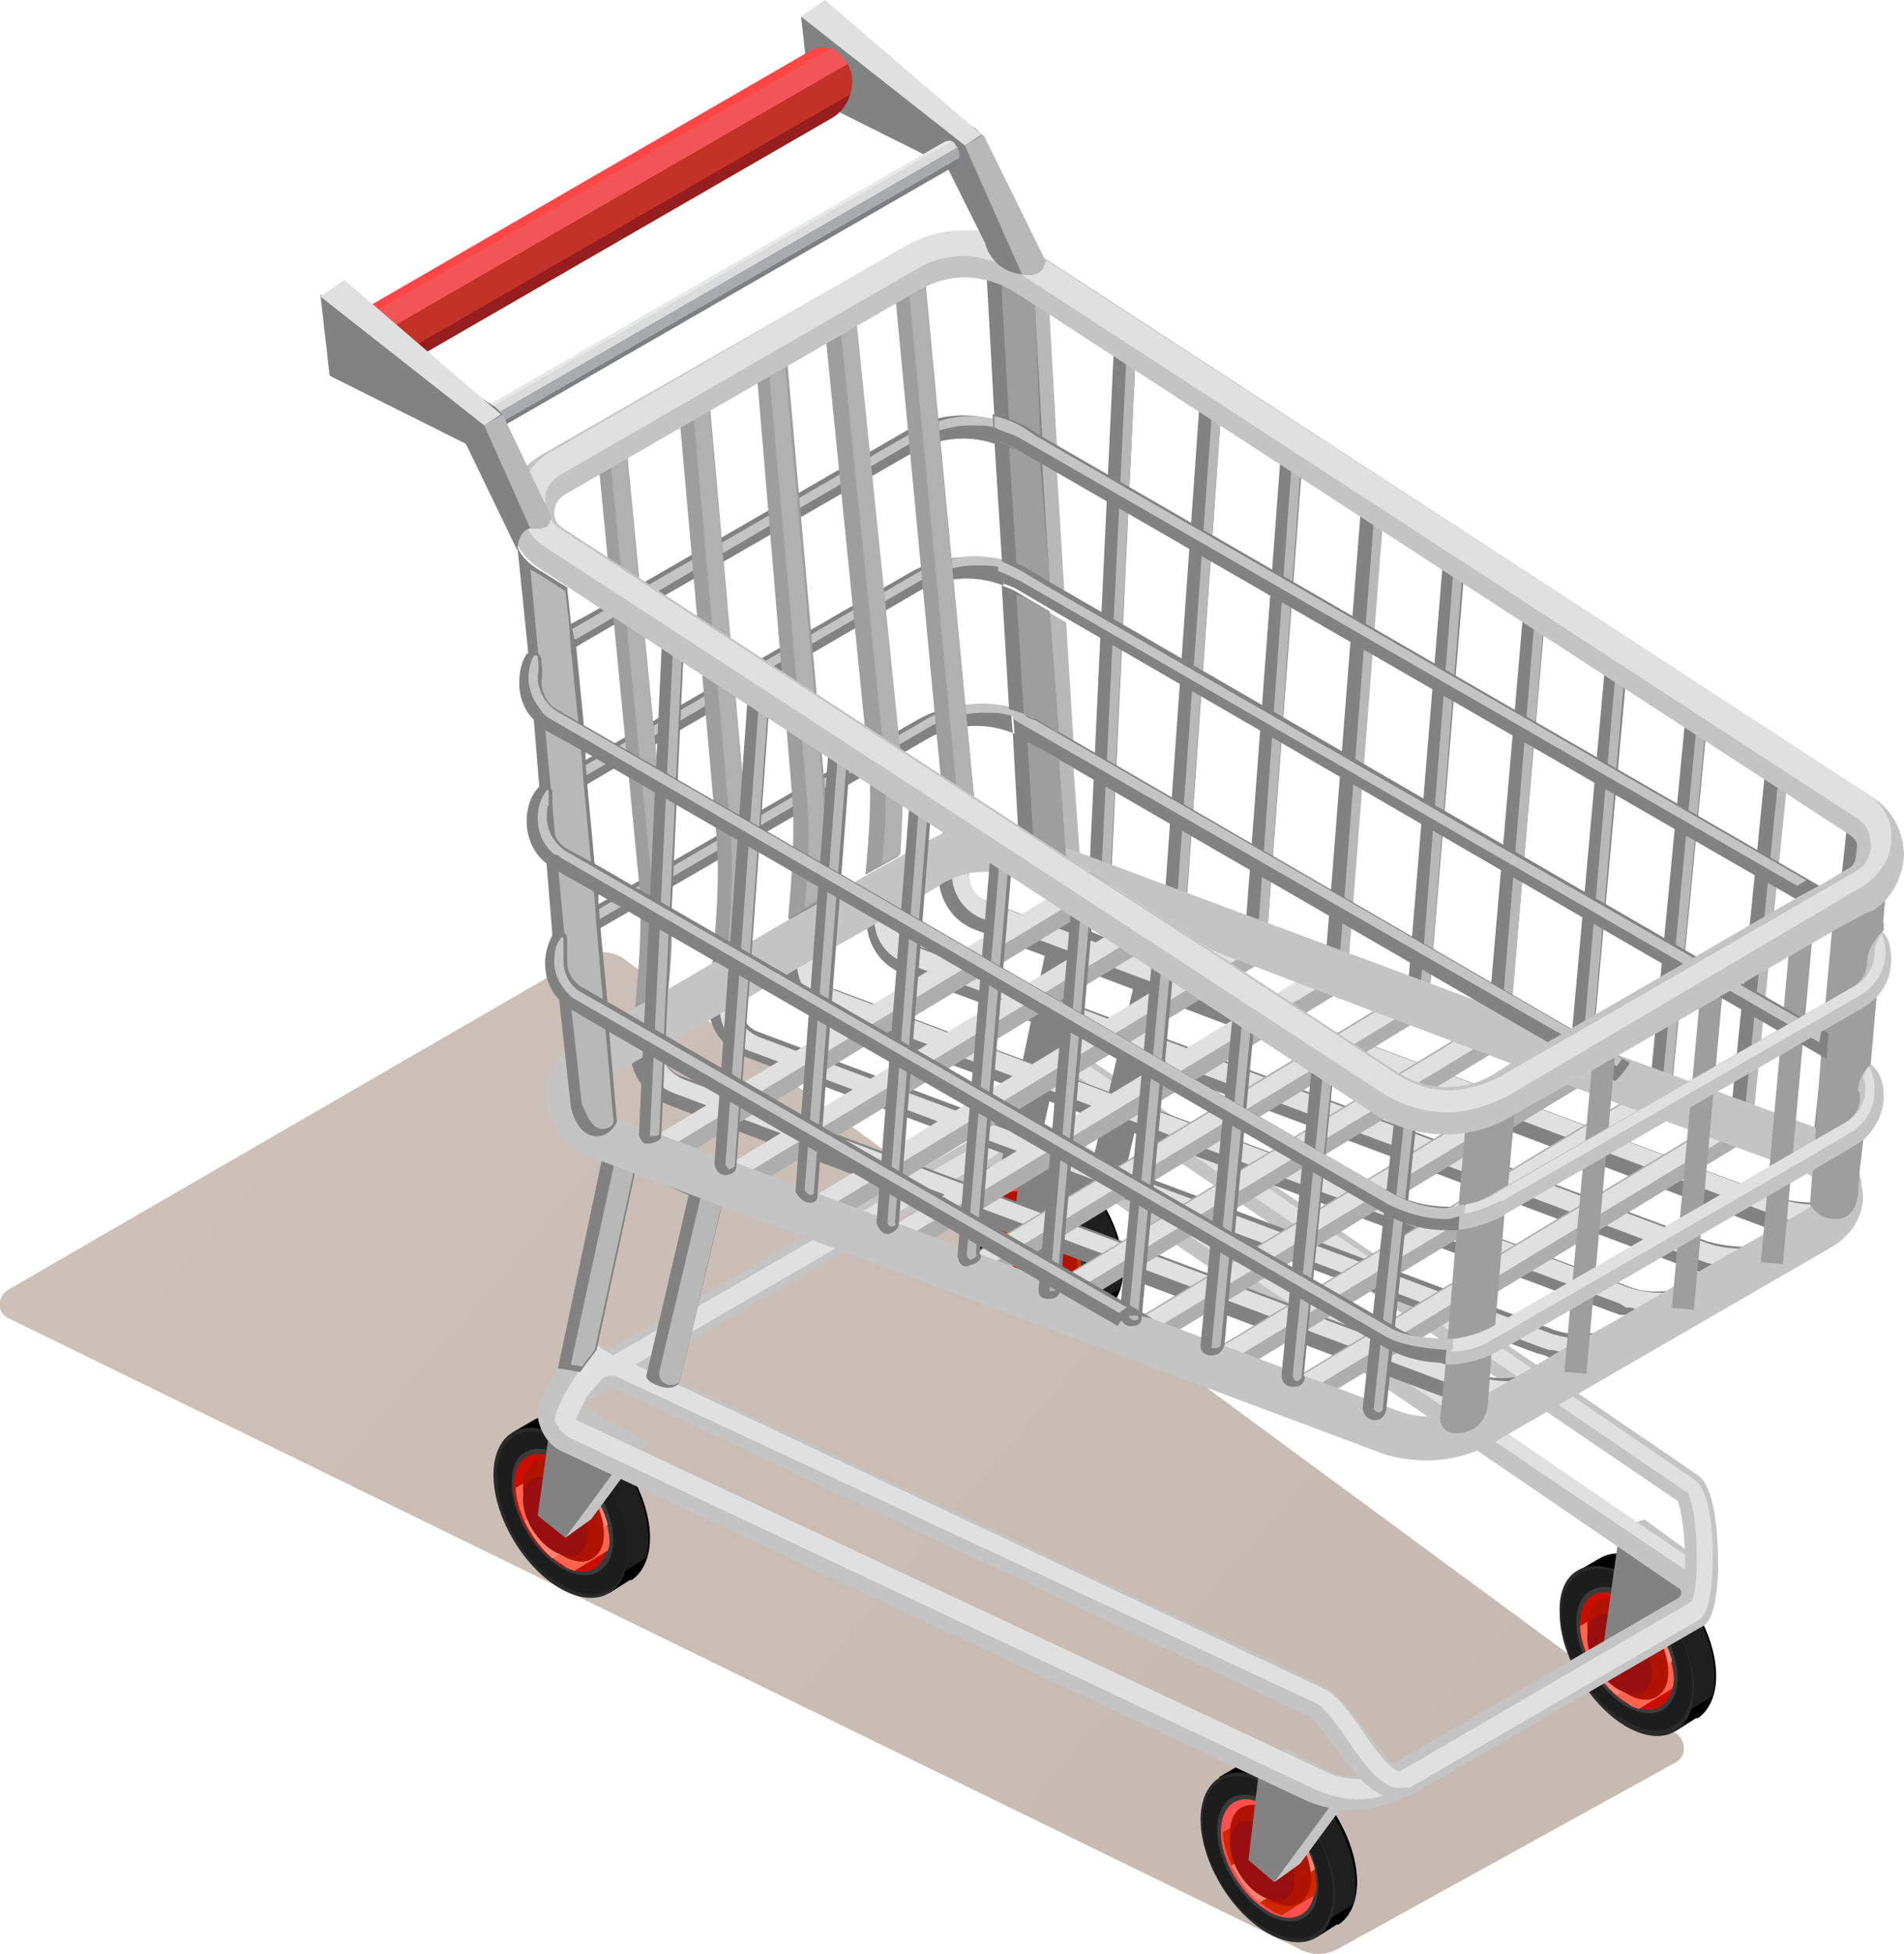 <svg width="77" height="79" viewBox="0 0 77 79" fill="none" xmlns="http://www.w3.org/2000/svg">
<g clip-path="url(#clip0)">
<path d="M0.372 52.121L23.532 38.718C24.053 38.42 24.649 38.42 25.17 38.718L67.766 70.065C68.213 70.363 68.213 71.033 67.766 71.256L54.138 78.777C53.617 79.075 53.021 79.075 52.5 78.777L0.372 53.312C-0.149 53.089 -0.149 52.419 0.372 52.121Z" fill="url(#paint0_linear)"/>
<path d="M53.245 78.33L49.298 71.852L50.191 71.331C50.713 71.033 51.383 71.108 52.128 71.48C53.617 72.299 54.883 74.384 54.883 76.096C54.883 76.915 54.585 77.511 54.138 77.809H54.064L53.245 78.33Z" fill="black"/>
<path d="M49.968 72.299L51.607 71.331C51.755 71.405 51.904 71.48 52.053 71.554C53.543 72.373 54.809 74.458 54.809 76.171C54.809 76.468 54.809 76.766 54.734 76.99L53.766 77.585C53.543 77.511 53.319 77.436 53.022 77.287C52.724 77.138 52.5 76.915 52.202 76.692L50.117 73.267C50.043 72.969 49.968 72.597 49.968 72.299Z" fill="#1F1F1F"/>
<path d="M48.553 73.565C48.553 75.277 49.819 77.362 51.309 78.181C52.798 79 53.989 78.33 53.989 76.617C53.989 74.905 52.723 72.894 51.234 72.001C49.745 71.182 48.553 71.927 48.553 73.565Z" fill="#2A2A2A"/>
<path d="M48.628 73.639C48.628 75.277 49.819 77.287 51.309 78.032C52.724 78.851 53.915 78.181 53.915 76.543C53.915 74.905 52.724 72.894 51.234 72.15C49.819 71.331 48.628 72.001 48.628 73.639Z" fill="#1D1D1D"/>
<path d="M49.224 74.011C49.224 75.277 50.192 76.841 51.309 77.436C52.426 78.032 53.319 77.511 53.319 76.245C53.319 74.979 52.351 73.416 51.234 72.82C50.117 72.224 49.224 72.671 49.224 74.011Z" fill="#3B3B3B"/>
<path d="M49.373 74.086C49.373 75.277 50.266 76.692 51.309 77.288C52.351 77.883 53.17 77.362 53.17 76.245C53.17 75.054 52.277 73.639 51.234 73.043C50.192 72.373 49.373 72.894 49.373 74.086Z" fill="#FF4F4F"/>
<path d="M51.309 72.969C52.351 73.565 53.17 74.979 53.245 76.171C53.245 76.32 53.245 76.469 53.17 76.617L51.83 77.436C51.681 77.362 51.532 77.362 51.383 77.213C50.34 76.617 49.521 75.277 49.447 74.086L51.309 72.969Z" fill="#D12700"/>
<path d="M52.351 73.937C52.724 74.458 53.022 74.979 53.17 75.575L50.936 76.915C50.489 76.543 50.117 76.022 49.819 75.426L52.351 73.937Z" fill="#E9EAE7"/>
<path d="M52.351 73.937C52.724 74.458 53.022 74.979 53.17 75.575L50.936 76.915C50.489 76.543 50.117 76.022 49.819 75.426L52.351 73.937Z" fill="#FF8372"/>
<path d="M49.745 74.086C49.745 75.128 50.489 76.32 51.383 76.841C52.276 77.362 53.021 76.915 53.021 75.947C53.021 74.905 52.276 73.713 51.383 73.192C50.415 72.671 49.745 73.118 49.745 74.086Z" fill="#B01300"/>
<path d="M49.745 74.533C49.745 75.352 50.34 76.32 51.085 76.692C51.83 77.064 52.351 76.766 52.351 75.947C52.351 75.128 51.755 74.16 51.011 73.788C50.266 73.416 49.745 73.713 49.745 74.533Z" fill="#990F0F"/>
<path d="M51.979 70.661L51.532 76.096L52.575 75.352L54.883 72.224L51.979 70.661Z" fill="#C4C4C4"/>
<path d="M50.936 71.405L50.489 75.203L51.532 76.096L53.84 72.969L50.936 71.405Z" fill="#828282"/>
<path d="M67.766 69.991L63.819 63.513L64.713 62.992C65.234 62.694 65.904 62.768 66.649 63.14C68.138 63.959 69.404 66.044 69.404 67.757C69.404 68.576 69.107 69.171 68.66 69.469H68.585L67.766 69.991Z" fill="black"/>
<path d="M64.489 63.885L66.128 62.917C66.276 62.992 66.425 63.066 66.574 63.14C68.064 63.959 69.33 66.044 69.33 67.757C69.33 68.055 69.33 68.352 69.255 68.576L68.287 69.171C68.064 69.097 67.84 69.023 67.542 68.874C67.245 68.725 67.021 68.501 66.723 68.278L64.638 64.853C64.564 64.555 64.489 64.257 64.489 63.885Z" fill="#1F1F1F"/>
<path d="M63.075 65.225C63.075 66.938 64.341 69.023 65.83 69.842C67.319 70.661 68.511 69.99 68.511 68.278C68.511 66.566 67.245 64.481 65.755 63.662C64.192 62.843 63 63.513 63.075 65.225Z" fill="#2A2A2A"/>
<path d="M63.149 65.225C63.149 66.863 64.34 68.874 65.83 69.618C67.245 70.437 68.436 69.767 68.436 68.129C68.436 66.491 67.245 64.481 65.755 63.736C64.266 62.992 63.149 63.662 63.149 65.225Z" fill="#1D1D1D"/>
<path d="M63.745 65.598C63.745 66.863 64.713 68.427 65.83 69.023C66.947 69.618 67.84 69.097 67.84 67.831C67.84 66.566 66.872 65.002 65.755 64.406C64.638 63.811 63.745 64.332 63.745 65.598Z" fill="#3B3B3B"/>
<path d="M63.894 65.672C63.894 66.863 64.787 68.278 65.83 68.874C66.872 69.469 67.691 68.948 67.691 67.831C67.691 66.64 66.798 65.225 65.755 64.63C64.713 64.034 63.894 64.481 63.894 65.672Z" fill="#CA0D00"/>
<path d="M65.755 64.63C66.798 65.225 67.617 66.64 67.691 67.831C67.691 67.98 67.691 68.129 67.617 68.278L66.276 69.097C66.128 69.023 65.979 69.023 65.83 68.874C64.787 68.278 63.968 66.938 63.894 65.746L65.755 64.63Z" fill="#FF644F"/>
<path d="M66.798 65.523C67.17 66.044 67.468 66.566 67.617 67.161L65.383 68.501C64.936 68.129 64.564 67.608 64.266 67.012L66.798 65.523Z" fill="#E9EAE7"/>
<path d="M66.798 65.523C67.17 66.044 67.468 66.566 67.617 67.161L65.383 68.501C64.936 68.129 64.564 67.608 64.266 67.012L66.798 65.523Z" fill="#FF8372"/>
<path d="M64.191 65.746C64.191 66.789 64.936 67.98 65.83 68.501C66.723 69.023 67.468 68.576 67.468 67.608C67.468 66.566 66.723 65.374 65.83 64.853C64.936 64.332 64.191 64.704 64.191 65.746Z" fill="#B01300"/>
<path d="M64.191 66.193C64.191 67.012 64.787 67.98 65.532 68.353C66.276 68.725 66.798 68.427 66.798 67.608C66.798 66.789 66.202 65.821 65.457 65.449C64.787 65.002 64.191 65.374 64.191 66.193Z" fill="#990F0F"/>
<path d="M43.788 53.535L39.841 47.057L40.734 46.536C41.256 46.239 41.926 46.313 42.671 46.685C44.16 47.504 45.426 49.589 45.426 51.302C45.426 52.121 45.128 52.716 44.681 53.014H44.607L43.788 53.535Z" fill="black"/>
<path d="M40.511 47.43L42.149 46.462C42.298 46.536 42.447 46.611 42.596 46.685C44.085 47.504 45.351 49.589 45.351 51.302C45.351 51.599 45.351 51.897 45.277 52.121L44.309 52.716C44.085 52.642 43.862 52.567 43.564 52.418C43.266 52.27 43.043 52.046 42.745 51.823L40.66 48.398C40.585 48.1 40.511 47.802 40.511 47.43Z" fill="#1F1F1F"/>
<path d="M39.096 48.77C39.096 50.483 40.362 52.493 41.851 53.386C43.341 54.206 44.532 53.535 44.532 51.823C44.532 50.11 43.266 48.026 41.777 47.206C40.287 46.387 39.021 47.057 39.096 48.77Z" fill="#2A2A2A"/>
<path d="M39.17 48.845C39.17 50.483 40.362 52.493 41.851 53.238C43.266 54.057 44.458 53.386 44.458 51.748C44.458 50.11 43.266 48.1 41.777 47.355C40.287 46.536 39.17 47.206 39.17 48.845Z" fill="#1D1D1D"/>
<path d="M39.766 49.142C39.766 50.408 40.734 51.972 41.851 52.567C42.968 53.163 43.862 52.642 43.862 51.376C43.862 50.11 42.894 48.547 41.777 47.951C40.66 47.355 39.766 47.877 39.766 49.142Z" fill="#3B3B3B"/>
<path d="M39.915 49.217C39.915 50.408 40.809 51.823 41.851 52.419C42.894 53.014 43.713 52.493 43.713 51.376C43.713 50.185 42.819 48.77 41.777 48.174C40.734 47.579 39.915 48.026 39.915 49.217Z" fill="#FF4F4F"/>
<path d="M41.777 48.174C42.819 48.77 43.638 50.185 43.713 51.376C43.713 51.525 43.713 51.674 43.638 51.823L42.298 52.642C42.149 52.568 42 52.568 41.851 52.419C40.809 51.823 39.989 50.483 39.915 49.291L41.777 48.174Z" fill="#D12700"/>
<path d="M42.819 49.068C43.192 49.589 43.49 50.11 43.639 50.706L41.405 52.046C40.958 51.674 40.586 51.153 40.288 50.557L42.819 49.068Z" fill="#E9EAE7"/>
<path d="M42.819 49.068C43.192 49.589 43.49 50.11 43.639 50.706L41.405 52.046C40.958 51.674 40.586 51.153 40.288 50.557L42.819 49.068Z" fill="#FFC123"/>
<path d="M40.287 49.291C40.287 50.334 41.032 51.525 41.926 52.046C42.819 52.567 43.564 52.121 43.564 51.153C43.564 50.11 42.819 48.919 41.926 48.398C40.958 47.877 40.213 48.249 40.287 49.291Z" fill="#B01300"/>
<path d="M40.288 49.738C40.288 50.557 40.883 51.525 41.628 51.897C42.373 52.27 42.894 51.972 42.894 51.153C42.894 50.334 42.298 49.366 41.554 48.993C40.809 48.547 40.288 48.919 40.288 49.738Z" fill="#D92800"/>
<path d="M24.649 64.406L20.702 57.928L21.596 57.407C22.117 57.109 22.787 57.184 23.532 57.556C25.021 58.375 26.287 60.46 26.287 62.172C26.287 62.992 25.989 63.587 25.543 63.885H25.468L24.649 64.406Z" fill="black"/>
<path d="M21.373 58.301L23.011 57.333C23.16 57.407 23.309 57.482 23.458 57.556C24.947 58.375 26.213 60.46 26.213 62.172C26.213 62.47 26.213 62.768 26.139 62.992L25.17 63.587C24.947 63.513 24.724 63.438 24.426 63.289C24.128 63.14 23.904 62.917 23.607 62.694L21.521 59.269C21.447 58.971 21.447 58.673 21.373 58.301Z" fill="#1F1F1F"/>
<path d="M19.957 59.641C19.957 61.353 21.224 63.438 22.713 64.257C24.202 65.076 25.394 64.406 25.394 62.694C25.394 60.981 24.128 58.896 22.638 58.077C21.149 57.258 19.957 57.928 19.957 59.641Z" fill="#2A2A2A"/>
<path d="M20.106 59.715C20.106 61.353 21.298 63.364 22.787 64.108C24.202 64.927 25.394 64.257 25.394 62.619C25.394 60.981 24.202 58.971 22.713 58.226C21.223 57.407 20.032 58.077 20.106 59.715Z" fill="#1D1D1D"/>
<path d="M20.702 60.013C20.702 61.279 21.67 62.843 22.787 63.438C23.904 64.034 24.798 63.513 24.798 62.247C24.798 60.981 23.83 59.418 22.713 58.822C21.521 58.226 20.628 58.747 20.702 60.013Z" fill="#3B3B3B"/>
<path d="M20.777 60.088C20.777 61.279 21.671 62.694 22.713 63.289C23.756 63.885 24.575 63.364 24.575 62.247C24.575 61.056 23.681 59.641 22.639 59.045C21.596 58.45 20.777 58.896 20.777 60.088Z" fill="#CA0D00"/>
<path d="M22.713 59.045C23.755 59.641 24.575 61.056 24.649 62.247C24.649 62.396 24.649 62.545 24.575 62.694L23.234 63.513C23.085 63.438 22.936 63.438 22.787 63.289C21.745 62.694 20.925 61.353 20.851 60.162L22.713 59.045Z" fill="#FF644F"/>
<path d="M23.756 60.013C24.128 60.534 24.426 61.056 24.575 61.651L22.341 62.992C21.894 62.619 21.521 62.098 21.224 61.502L23.756 60.013Z" fill="#E9EAE7"/>
<path d="M23.756 60.013C24.128 60.534 24.426 61.056 24.575 61.651L22.341 62.992C21.894 62.619 21.521 62.098 21.224 61.502L23.756 60.013Z" fill="#FF8372"/>
<path d="M21.149 60.162C21.149 61.205 21.894 62.396 22.787 62.917C23.681 63.438 24.425 62.992 24.425 62.023C24.425 60.981 23.681 59.79 22.787 59.269C21.894 58.747 21.149 59.12 21.149 60.162Z" fill="#B01300"/>
<path d="M21.149 60.609C21.149 61.428 21.745 62.396 22.489 62.768C23.234 63.14 23.755 62.843 23.755 62.024C23.755 61.205 23.16 60.237 22.415 59.864C21.745 59.492 21.149 59.79 21.149 60.609Z" fill="#990F0F"/>
<path d="M23.309 56.737L22.862 62.172L23.904 61.428L26.213 58.301L23.309 56.737Z" fill="#C4C4C4"/>
<path d="M22.266 57.482L21.745 61.279L22.862 62.172L25.17 59.045L22.266 57.482Z" fill="#828282"/>
<path d="M66.5 61.428L65.532 61.8L66.947 66.64L69.256 63.438L66.5 61.428Z" fill="#C4C4C4"/>
<path d="M65.458 62.172L64.862 66.417L65.904 67.31L68.213 64.183L65.458 62.172Z" fill="#828282"/>
<path d="M54.66 73.192C54.064 73.192 53.394 73.043 52.872 72.82L22.713 58.673C22.191 58.45 21.819 57.854 21.745 57.258C21.745 56.663 22.043 56.067 22.564 55.769L39.245 46.09C40.66 45.27 42.447 45.345 43.787 46.238L68.511 63.14C68.957 63.438 69.255 63.959 69.255 64.555C69.255 65.151 68.957 65.597 68.436 65.895L56.745 72.671C56.149 72.969 55.404 73.192 54.66 73.192ZM41.479 46.834C40.957 46.834 40.436 46.983 39.989 47.206L23.308 56.886C23.16 56.96 23.16 57.109 23.16 57.184C23.16 57.258 23.16 57.333 23.308 57.407L53.468 71.554C54.362 71.927 55.33 71.927 56.149 71.405L67.84 64.63C67.989 64.555 67.989 64.481 67.989 64.406C67.989 64.332 67.989 64.257 67.84 64.183L43.117 47.281C42.596 46.983 42 46.834 41.479 46.834Z" fill="#C4C4C4"/>
<path d="M54.957 72.746C54.362 72.746 53.766 72.597 53.245 72.373L23.085 58.152C22.638 57.928 22.34 57.482 22.34 57.035C22.34 56.514 22.564 56.067 23.011 55.844L39.691 46.164C40.287 45.792 40.957 45.643 41.702 45.643C42.521 45.643 43.266 45.866 43.936 46.313L68.659 63.215C69.032 63.438 69.255 63.885 69.255 64.406C69.255 64.853 68.957 65.3 68.585 65.523L56.894 72.224C56.298 72.522 55.628 72.746 54.957 72.746ZM41.702 46.387C41.106 46.387 40.585 46.536 40.064 46.834L23.383 56.514C23.16 56.588 23.085 56.737 23.085 56.96C23.085 57.184 23.234 57.407 23.457 57.482L53.617 71.629C54.064 71.852 54.511 71.927 55.032 71.927C55.628 71.927 56.149 71.778 56.67 71.48L68.362 64.704C68.51 64.63 68.659 64.406 68.659 64.183C68.659 63.959 68.585 63.811 68.436 63.662L43.564 46.909C42.968 46.536 42.372 46.387 41.702 46.387Z" fill="#E0E0E0"/>
<path d="M41.404 46.387L40.883 50.11L42 51.004L44.308 47.877L41.404 46.387Z" fill="#828282"/>
<path d="M56.373 72.671C55.479 72.671 54.734 71.629 53.989 70.661C53.617 70.139 53.096 69.395 52.798 69.32L24.724 56.067L23.309 56.886C22.936 57.109 22.341 58.375 22.117 58.003C21.075 56.439 23.532 54.057 23.979 54.28L24.724 54.503L39.394 46.015C39.766 45.792 40.213 45.122 40.66 44.6C41.553 43.409 42.67 41.92 43.936 42.739L68.66 59.641C69.553 60.237 69.479 63.215 69.479 63.587C69.404 65.225 69.106 65.672 68.734 65.821L57.043 72.597C56.819 72.671 56.596 72.671 56.373 72.671ZM26.139 55.248L53.468 68.129C54.064 68.427 54.585 69.172 55.181 69.916C55.553 70.363 56.149 71.256 56.447 71.331L67.99 64.704C68.287 64.034 68.138 61.353 67.841 60.683L43.117 43.856C42.819 43.856 42.075 44.898 41.702 45.419C41.106 46.164 40.585 46.909 39.989 47.206L26.139 55.248Z" fill="#C4C4C4"/>
<path d="M56.596 72.299C55.851 72.299 55.106 71.256 54.511 70.363C53.989 69.618 53.542 69.023 53.245 68.874L25.021 55.695C24.723 55.546 24.425 55.62 24.276 55.843L23.755 56.439C23.681 56.514 23.085 57.854 23.011 57.854C22.862 57.854 22.564 57.705 22.489 57.556C22.117 57.109 24.128 54.354 24.202 54.429L24.798 54.801L39.617 46.238C39.989 46.015 40.511 45.345 40.957 44.749C41.628 43.856 42.447 42.739 43.266 42.739C43.489 42.739 43.638 42.813 43.862 42.962L68.585 59.864C69.106 60.236 69.33 61.949 69.255 63.513C69.181 65.225 68.808 65.449 68.659 65.523L56.968 72.299C56.894 72.224 56.745 72.299 56.596 72.299ZM43.266 43.409C42.968 43.409 42.521 43.856 41.628 45.121C41.106 45.866 40.585 46.536 40.064 46.834L25.691 55.173L53.542 68.278C54.064 68.501 54.585 69.246 55.106 69.99C55.702 70.884 56.149 71.405 56.447 71.554L56.596 71.629L68.362 64.778L68.436 64.704C68.734 63.959 68.659 61.13 68.287 60.46V60.385L43.415 43.409H43.266Z" fill="#E0E0E0"/>
<path d="M27.479 55.918C27.479 55.918 27.256 56.216 26.734 56.067C26.064 55.844 26.138 55.62 26.138 55.62L27.851 48.323L25.692 47.355L24.128 54.578L23.458 55.471L22.564 55.322L24.649 45.419L29.489 47.504L27.479 55.918Z" fill="#828282"/>
<path d="M27.181 55.992C27.107 55.992 27.107 55.992 27.032 55.992C26.585 55.844 26.66 55.471 26.66 55.471L28.373 48.249L25.692 47.057L24.053 54.578L23.532 55.248L23.085 55.173L25.096 45.866L29.415 47.728L27.479 55.918C27.405 55.918 27.33 55.992 27.181 55.992Z" fill="#B8B8B8"/>
<path d="M45.5 47.43C45.5 47.43 45.277 47.877 44.755 47.653C44.085 47.43 44.234 46.76 44.234 46.76L45.872 39.761L43.713 38.793L42.075 46.164L41.404 47.057L40.511 46.908L42.596 37.006L47.436 39.09L45.5 47.43Z" fill="#828282"/>
<path d="M42.224 17.721C41.777 17.498 41.33 17.274 40.809 17.2L40.511 11.764V11.094L42.372 11.02L42.447 12.732L42.745 18.019L42.224 17.721Z" fill="#B8B8B8"/>
<path d="M43.043 23.901L42.298 23.454C41.926 23.231 41.553 23.082 41.106 22.933L40.809 18.093C41.106 18.168 41.404 18.317 41.702 18.466L42.745 19.061L43.043 23.901Z" fill="#B8B8B8"/>
<path d="M43.415 30.007L42.522 29.485C42.447 29.411 42.298 29.411 42.149 29.337C41.926 29.262 41.702 29.188 41.479 29.113L41.181 24.124C41.405 24.199 41.628 24.273 41.851 24.422L43.117 25.167L43.415 30.007Z" fill="#B8B8B8"/>
<path d="M43.713 35.219L41.851 35.293L41.553 30.007C41.702 30.081 41.851 30.155 42 30.23L42.149 30.304L43.415 31.049L43.713 35.219Z" fill="#B8B8B8"/>
<path d="M71.936 51.301C71.862 51.376 71.862 51.376 71.862 51.376L71.713 51.45L68.883 53.089C68.883 53.089 68.883 53.089 68.808 53.089L66.053 54.727C66.053 54.727 65.978 54.727 65.904 54.801C65.904 54.801 65.904 54.801 65.83 54.801L63.223 56.29C63.149 56.365 63.074 56.365 63 56.439L62.776 56.588C62.181 56.886 61.436 57.035 60.766 57.035C60.245 57.035 59.798 56.96 59.351 56.811C59.276 56.811 59.127 56.737 59.053 56.737L27.032 44.675C26.287 44.377 25.691 43.707 25.542 42.962C25.542 42.739 25.468 42.516 25.542 42.292L25.617 41.324C25.617 41.101 25.617 40.952 25.691 40.728L27.032 39.984C27.032 40.505 26.957 40.952 26.883 41.473L26.808 42.218V42.367C26.808 42.739 26.957 43.26 27.479 43.483L59.5 55.471C60.021 55.694 60.617 55.769 61.213 55.694C61.659 55.62 62.032 55.546 62.404 55.322L62.553 55.248C62.627 55.248 62.627 55.248 62.702 55.173L62.925 55.024L65.457 53.535L65.978 53.237L68.436 51.823L69.106 51.45L71.415 50.11L71.936 51.301Z" fill="#828282"/>
<path d="M72.234 51.153L72.085 51.227L71.936 51.376H71.861H71.787L69.18 52.865L66.425 54.429C66.351 54.503 66.202 54.503 66.127 54.578C66.127 54.578 66.053 54.578 65.978 54.652C65.978 54.652 65.978 54.652 65.904 54.652H65.829L65.68 54.727C65.085 54.95 64.489 55.024 63.893 55.024C63.595 55.024 63.223 55.024 62.925 54.95C62.776 54.95 62.627 54.876 62.478 54.801C62.404 54.801 62.329 54.727 62.181 54.727L30.159 42.739C29.34 42.441 28.819 41.771 28.67 40.952C28.67 40.728 28.595 40.505 28.67 40.356L28.744 39.463C28.744 39.239 28.819 39.016 28.819 38.793L30.159 38.048C30.085 38.569 30.085 39.09 30.01 39.612L29.936 40.356V40.58C29.936 40.952 30.085 41.473 30.606 41.696L62.627 53.684C63.148 53.907 63.67 53.982 64.266 53.907C64.638 53.907 65.01 53.759 65.383 53.684L65.457 53.61L65.68 53.535H65.755L65.978 53.386L68.585 51.897L69.031 51.599L71.266 50.259L71.563 50.11H71.638V50.631L72.234 51.153Z" fill="#828282"/>
<path d="M72.234 51.078L71.936 51.376L71.787 51.45L69.479 52.791C69.33 52.865 69.255 52.94 69.106 52.94C69.032 52.94 68.957 53.014 68.883 53.014C68.883 53.014 68.883 53.014 68.808 53.014H68.734H68.659C68.138 53.237 67.543 53.312 66.947 53.312C66.649 53.312 66.277 53.312 65.979 53.237C65.83 53.237 65.755 53.163 65.606 53.163C65.606 53.163 65.606 53.163 65.532 53.163C65.457 53.163 65.383 53.089 65.308 53.089L33.287 41.101C32.468 40.803 31.947 40.133 31.798 39.314C31.798 39.09 31.798 38.941 31.798 38.718L31.872 37.601C31.872 37.452 31.872 37.229 31.947 37.08L33.287 36.335C33.287 36.782 33.213 37.303 33.138 37.75L33.064 38.644V38.867C33.064 39.239 33.213 39.761 33.734 39.984L65.755 51.972C66.277 52.195 66.798 52.27 67.394 52.195C67.766 52.195 68.064 52.121 68.436 51.972H68.511H68.585H68.659C68.734 51.972 68.808 51.897 68.883 51.823L69.106 51.674L71.34 50.408L71.638 50.259H71.713L71.936 50.185V50.631L72.532 50.929L72.234 51.078Z" fill="#828282"/>
<path d="M72.234 51.078L72.01 51.376H71.936H71.862V51.45H71.713C71.191 51.599 70.67 51.674 70.223 51.674C69.925 51.674 69.553 51.674 69.255 51.599C69.106 51.599 68.957 51.525 68.808 51.45C68.734 51.45 68.659 51.376 68.585 51.376L36.564 39.388C35.744 39.09 35.223 38.42 35.074 37.601C35.074 37.452 35.074 37.229 35.074 37.006L35.149 36.112C35.149 35.889 35.223 35.665 35.223 35.367L36.564 34.623C36.489 35.144 36.489 35.665 36.415 36.187L36.34 36.857V37.08C36.34 37.452 36.489 37.974 37.01 38.197L69.032 50.185C69.553 50.334 70.074 50.408 70.596 50.408C70.893 50.408 71.191 50.334 71.415 50.259L71.489 50.185L71.862 50.11H71.936H72.01H72.234V50.631L72.829 50.929L72.234 51.078Z" fill="#828282"/>
<path d="M74.319 49.812C73.947 49.887 73.574 49.961 73.202 49.961C72.681 49.961 72.159 49.887 71.713 49.738C71.638 49.738 71.564 49.663 71.489 49.663L39.468 37.601C38.649 37.303 38.127 36.633 37.978 35.74C37.978 35.591 37.978 35.367 37.978 35.219L38.053 34.623C38.053 34.325 38.127 33.953 38.127 33.655C38.5 33.506 38.947 33.432 39.393 33.357C39.393 33.804 39.319 34.251 39.245 34.697L39.17 35.219V35.293C39.17 35.665 39.319 36.187 39.84 36.41L71.862 48.398C72.308 48.547 72.83 48.621 73.351 48.621C73.574 48.621 73.798 48.621 73.947 48.547H74.096V49.217L74.319 49.812Z" fill="#828282"/>
<path d="M60.989 56.514C60.543 56.514 60.096 56.439 59.649 56.29C59.575 56.29 59.426 56.216 59.351 56.216L27.33 44.228C26.66 44.005 26.138 43.409 26.064 42.739C26.064 42.59 25.989 42.367 26.064 42.143C26.064 42.143 26.213 40.877 26.213 40.728L26.957 40.282C26.957 40.431 26.734 42.218 26.734 42.218C26.66 42.739 26.957 43.334 27.628 43.632L59.649 55.62C60.096 55.769 60.543 55.843 61.064 55.843C61.213 55.843 61.362 55.843 61.511 55.843C61.958 55.769 62.404 55.695 62.777 55.471L62.926 55.397C63 55.397 63 55.322 63.075 55.322L71.489 50.483L71.862 51.078L69.106 52.642H69.032L68.957 52.716L66.128 54.354H65.979H65.904L63.298 55.843C63.223 55.843 63.075 55.992 63.075 55.992L62.851 56.067C62.255 56.365 61.66 56.514 60.989 56.514Z" fill="#E0E0E0"/>
<path d="M64.117 54.727C63.819 54.727 63.521 54.727 63.149 54.652C63 54.652 62.851 54.578 62.702 54.578C62.553 54.578 62.479 54.503 62.404 54.503L30.383 42.516C29.713 42.292 29.192 41.696 29.117 40.952C29.117 40.803 29.043 40.58 29.117 40.356L29.192 39.463C29.192 39.314 29.266 39.09 29.266 38.941L30.011 38.495C30.011 38.867 29.936 39.165 29.936 39.537L29.787 40.505C29.713 41.026 30.011 41.622 30.681 41.92L62.702 53.908C63.149 54.056 63.596 54.131 64.043 54.131C64.192 54.131 64.266 54.131 64.415 54.131C64.787 54.131 65.234 53.982 65.606 53.833L65.979 53.684L66.277 53.461L68.883 51.972L71.564 50.408V50.631L71.862 50.929H71.787L71.713 51.004L69.106 52.493H69.032V52.567L66.351 54.056C66.277 54.131 66.202 54.131 66.128 54.205L66.053 54.354H65.979L65.755 54.429C65.234 54.652 64.638 54.727 64.117 54.727Z" fill="#E0E0E0"/>
<path d="M67.17 53.014C66.872 53.014 66.574 53.014 66.276 52.94H66.202C66.128 52.94 66.053 52.865 65.904 52.865H65.83H65.755L65.532 52.716L33.511 40.728C32.84 40.505 32.319 39.91 32.245 39.165C32.245 39.016 32.245 38.793 32.245 38.644C32.245 38.644 32.394 37.303 32.394 37.154L33.138 36.708C33.138 37.006 32.989 38.42 32.989 38.42V38.644C32.915 39.165 33.213 39.761 33.809 40.058L65.83 52.046C66.276 52.195 66.723 52.27 67.17 52.27C67.319 52.27 67.394 52.27 67.543 52.27C67.915 52.27 68.287 52.195 68.659 52.046L68.808 51.972H68.883L68.957 51.897L69.032 51.823C69.106 51.823 69.181 51.748 69.255 51.674L69.479 51.525L71.936 50.11V50.631L72.234 50.78L72.159 50.855L72.234 50.929L69.702 52.418C69.553 52.493 69.479 52.567 69.404 52.567H69.33L69.255 52.642H69.181L69.032 52.716H68.957C68.287 52.865 67.691 53.014 67.17 53.014Z" fill="#E0E0E0"/>
<path d="M70.298 51.227C70 51.227 69.702 51.227 69.404 51.153C69.181 51.078 69.032 51.078 68.883 51.004C68.809 51.004 68.734 50.929 68.66 50.929L36.639 38.941C35.968 38.718 35.447 38.123 35.373 37.378C35.373 37.154 35.373 37.006 35.373 36.857L35.522 35.367L36.266 34.921L36.117 36.633V36.857C36.043 37.378 36.341 37.974 37.011 38.271L69.032 50.259C69.479 50.408 69.926 50.483 70.447 50.483C70.522 50.483 70.67 50.483 70.745 50.483C71.043 50.483 71.341 50.408 71.638 50.334H71.713L71.787 50.259L72.011 50.185H72.085V50.631L72.383 50.78L72.309 50.855L72.383 50.929H72.309L72.234 51.004H72.16H72.085C71.266 51.153 70.745 51.227 70.298 51.227Z" fill="#E0E0E0"/>
<path d="M73.351 49.44C72.904 49.44 72.383 49.366 71.936 49.217L71.787 49.142L39.766 37.154C39.096 36.931 38.575 36.261 38.5 35.517C38.5 35.368 38.5 35.219 38.5 34.995C38.5 34.995 38.649 33.878 38.649 33.655C38.872 33.581 39.096 33.506 39.319 33.506C39.319 33.73 39.245 33.953 39.245 34.176L39.17 35.07C39.096 35.665 39.394 36.261 39.989 36.484L72.011 48.472C72.457 48.621 72.904 48.696 73.351 48.696C73.425 48.696 73.575 48.696 73.575 48.696C73.723 48.696 73.872 48.696 74.021 48.621V48.919L74.096 49.291C73.872 49.44 73.649 49.44 73.351 49.44Z" fill="#E0E0E0"/>
<path d="M44.182 35.245L26.095 46.207L26.752 47.29L44.838 36.328L44.182 35.245Z" fill="#AEAEAE"/>
<path d="M47.158 36.387L29.073 47.349L29.73 48.432L47.814 37.469L47.158 36.387Z" fill="#AEAEAE"/>
<path d="M50.883 37.507L32.796 48.469L33.452 49.551L51.539 38.589L50.883 37.507Z" fill="#AEAEAE"/>
<path d="M53.714 38.922L35.627 49.883L36.283 50.965L54.37 40.005L53.714 38.922Z" fill="#AEAEAE"/>
<path d="M57.194 39.88L39.109 50.842L39.766 51.924L57.85 40.962L57.194 39.88Z" fill="#AEAEAE"/>
<path d="M60.248 41.166L42.162 52.128L42.818 53.211L60.904 42.248L60.248 41.166Z" fill="#AEAEAE"/>
<path d="M63.365 42.78L45.28 53.742L45.937 54.825L64.021 43.863L63.365 42.78Z" fill="#AEAEAE"/>
<path d="M66.803 43.836L48.716 54.798L49.373 55.881L67.459 44.919L66.803 43.836Z" fill="#AEAEAE"/>
<path d="M70.226 44.889L52.142 55.851L52.798 56.934L70.882 45.972L70.226 44.889Z" fill="#AEAEAE"/>
<path d="M43.971 35.356L26.328 46.042L26.675 46.615L44.318 35.929L43.971 35.356Z" fill="#E0E0E0"/>
<path d="M47.015 36.463L29.373 47.148L29.72 47.721L47.363 37.036L47.015 36.463Z" fill="#E0E0E0"/>
<path d="M50.735 37.58L33.092 48.266L33.439 48.839L51.082 38.153L50.735 37.58Z" fill="#E0E0E0"/>
<path d="M53.569 38.994L35.926 49.68L36.273 50.253L53.916 39.568L53.569 38.994Z" fill="#E0E0E0"/>
<path d="M57.027 40.058L39.384 50.744L39.731 51.317L57.374 40.631L57.027 40.058Z" fill="#E0E0E0"/>
<path d="M60.138 41.303L42.496 51.989L42.843 52.562L60.486 41.876L60.138 41.303Z" fill="#E0E0E0"/>
<path d="M63.198 42.959L45.555 53.644L45.902 54.218L63.545 43.532L63.198 42.959Z" fill="#E0E0E0"/>
<path d="M66.692 43.975L49.049 54.661L49.397 55.234L67.039 44.548L66.692 43.975Z" fill="#E0E0E0"/>
<path d="M70.123 45.027L52.48 55.712L52.828 56.286L70.471 45.6L70.123 45.027Z" fill="#E0E0E0"/>
<path d="M47.958 36.931L47.064 36.857L48.553 15.711L49.447 15.785L47.958 36.931Z" fill="#828282"/>
<path d="M51.836 17.796L50.327 38.066L51.218 38.133L52.727 17.863L51.836 17.796Z" fill="#828282"/>
<path d="M55.087 19.91L53.568 39.284L54.459 39.354L55.978 19.98L55.087 19.91Z" fill="#828282"/>
<path d="M58.402 22.103L56.882 40.58L57.773 40.654L59.293 22.177L58.402 22.103Z" fill="#828282"/>
<path d="M61.647 24.215L60.13 41.796L61.021 41.873L62.538 24.292L61.647 24.215Z" fill="#828282"/>
<path d="M64.969 26.257L63.457 43.017L64.347 43.097L65.859 26.337L64.969 26.257Z" fill="#828282"/>
<path d="M68.221 28.374L66.695 44.235L67.584 44.32L69.11 28.459L68.221 28.374Z" fill="#828282"/>
<path d="M71.452 30.488L69.954 45.453L70.843 45.542L72.341 30.576L71.452 30.488Z" fill="#828282"/>
<path d="M74.78 32.605L73.261 46.67L74.149 46.766L75.669 32.701L74.78 32.605Z" fill="#828282"/>
<path d="M45.066 13.644L44.03 35.734L44.923 35.776L45.959 13.686L45.066 13.644Z" fill="#828282"/>
<path d="M49.056 16.042L47.585 36.616L47.956 36.642L49.427 16.069L49.056 16.042Z" fill="#B8B8B8"/>
<path d="M50.861 37.899L52.276 18.168L52.649 18.242L51.234 37.899H50.861Z" fill="#B8B8B8"/>
<path d="M55.613 20.352L54.148 39.133L54.519 39.162L55.984 20.381L55.613 20.352Z" fill="#B8B8B8"/>
<path d="M57.415 40.356L58.829 22.412H59.202L57.787 40.356H57.415Z" fill="#B8B8B8"/>
<path d="M60.691 41.547L62.106 24.497L62.479 24.571L61.064 41.622L60.691 41.547Z" fill="#B8B8B8"/>
<path d="M63.968 42.813L65.383 26.656H65.755L64.34 42.813H63.968Z" fill="#B8B8B8"/>
<path d="M68.668 28.742L67.212 44.012L67.583 44.047L69.038 28.778L68.668 28.742Z" fill="#B8B8B8"/>
<path d="M71.988 30.792L70.53 45.237L70.9 45.275L72.358 30.829L71.988 30.792Z" fill="#B8B8B8"/>
<path d="M75.234 32.903L73.781 46.451L74.151 46.491L75.604 32.943L75.234 32.903Z" fill="#B8B8B8"/>
<path d="M44.532 35.516L45.574 13.998H45.947L44.904 35.516H44.532Z" fill="#B8B8B8"/>
<path d="M63.223 41.771L61.213 43.037L49 38.42L41.851 33.804L63.223 41.771Z" fill="#C4C4C4"/>
<path d="M73.575 45.643V46.015L73.5 47.206L73.351 47.653C73.277 47.579 73.202 47.504 73.053 47.43L63.373 43.856L65.458 42.664L73.575 45.643Z" fill="#C4C4C4"/>
<path d="M40.958 29.634C39.841 29.188 38.575 29.262 37.532 29.858L24.277 37.527L23.532 37.974C23.234 38.123 23.011 38.42 22.936 38.718C22.936 38.569 22.936 38.346 22.936 38.048C22.862 37.527 22.415 37.75 22.415 37.75C22.564 37.527 22.787 37.303 23.085 37.155L24.202 36.559L37.085 29.113C38.277 28.443 39.617 28.294 40.883 28.741L40.958 29.634Z" fill="#828282"/>
<path d="M23.532 37.601C23.457 37.452 23.383 37.378 23.309 37.303C23.383 37.229 23.457 37.229 23.532 37.155L37.532 29.039C38.202 28.666 39.021 28.443 39.766 28.443C40.138 28.443 40.585 28.517 40.958 28.592V28.964C40.585 28.815 40.213 28.815 39.766 28.815C39.021 28.815 38.351 29.039 37.681 29.337L23.755 37.452C23.681 37.527 23.607 37.527 23.532 37.601Z" fill="#C4C4C4"/>
<path d="M40.585 23.678C39.468 23.231 38.202 23.305 37.16 23.901L23.979 31.57L23.234 32.017C22.936 32.166 22.713 32.464 22.639 32.762C22.639 32.613 22.639 32.389 22.639 32.091C22.564 31.57 22.117 31.794 22.117 31.794C22.266 31.57 22.489 31.347 22.787 31.198L23.904 30.602L36.787 23.157C37.979 22.486 39.319 22.337 40.585 22.784V23.678Z" fill="#828282"/>
<path d="M23.234 31.645C23.16 31.496 23.085 31.421 23.011 31.347C23.085 31.272 23.16 31.272 23.234 31.198L37.234 23.082C37.904 22.71 38.724 22.486 39.468 22.486C39.84 22.486 40.287 22.561 40.66 22.635V23.008C40.287 22.859 39.915 22.859 39.468 22.859C38.724 22.859 38.053 23.082 37.383 23.38L23.458 31.496C23.383 31.57 23.309 31.57 23.234 31.645Z" fill="#C4C4C4"/>
<path d="M40.436 18.019C39.319 17.572 38.053 17.647 37.011 18.242L23.83 25.837L23.085 26.284C22.787 26.433 22.564 26.73 22.489 27.028C22.489 26.879 22.489 26.656 22.489 26.358C22.415 25.837 21.968 26.06 21.968 26.06C22.117 25.837 22.341 25.614 22.639 25.465L23.756 24.869L36.639 17.423C37.83 16.753 39.17 16.604 40.436 17.051V18.019Z" fill="#828282"/>
<path d="M23.085 25.911C23.011 25.762 22.936 25.688 22.862 25.614C22.936 25.539 23.011 25.539 23.085 25.465L37.011 17.423C37.681 17.051 38.5 16.828 39.245 16.828C39.617 16.828 40.064 16.902 40.436 16.976V17.349C40.064 17.2 39.692 17.2 39.245 17.2C38.5 17.2 37.83 17.423 37.16 17.721L23.309 25.837C23.234 25.837 23.16 25.911 23.085 25.911Z" fill="#C4C4C4"/>
<path d="M65.606 53.237C65.606 53.237 65.532 53.237 65.606 53.237C65.532 53.237 65.532 53.237 65.606 53.237L64.266 53.982C64.638 53.982 65.01 53.833 65.383 53.759L65.457 53.684L65.979 53.386C65.83 53.312 65.755 53.312 65.606 53.237ZM65.606 53.237C65.606 53.237 65.532 53.237 65.606 53.237C65.532 53.237 65.532 53.237 65.606 53.237L64.266 53.982C64.638 53.982 65.01 53.833 65.383 53.759L65.457 53.684L65.979 53.386C65.83 53.312 65.755 53.312 65.606 53.237ZM65.606 53.237C65.606 53.237 65.532 53.237 65.606 53.237C65.532 53.237 65.532 53.237 65.606 53.237L64.266 53.982C64.638 53.982 65.01 53.833 65.383 53.759L65.457 53.684L65.979 53.386C65.83 53.312 65.755 53.312 65.606 53.237ZM65.606 53.237C65.606 53.237 65.532 53.237 65.606 53.237C65.532 53.237 65.532 53.237 65.606 53.237L64.266 53.982C64.638 53.982 65.01 53.833 65.383 53.759L65.457 53.684L65.979 53.386C65.83 53.312 65.755 53.312 65.606 53.237ZM65.606 53.237C65.606 53.237 65.532 53.237 65.606 53.237C65.532 53.237 65.532 53.237 65.606 53.237L64.266 53.982C64.638 53.982 65.01 53.833 65.383 53.759L65.457 53.684L65.979 53.386C65.83 53.312 65.755 53.312 65.606 53.237ZM65.606 53.237C65.606 53.237 65.532 53.237 65.606 53.237C65.532 53.237 65.532 53.237 65.606 53.237L64.266 53.982C64.638 53.982 65.01 53.833 65.383 53.759L65.457 53.684L65.979 53.386C65.83 53.312 65.755 53.312 65.606 53.237ZM63.223 41.771L61.138 42.962L63.372 43.781L65.457 42.59L63.223 41.771ZM65.606 53.237C65.606 53.237 65.532 53.237 65.606 53.237C65.532 53.237 65.532 53.237 65.606 53.237L64.266 53.982C64.638 53.982 65.01 53.833 65.383 53.759L65.457 53.684L65.979 53.386C65.83 53.312 65.755 53.312 65.606 53.237ZM65.606 53.237C65.606 53.237 65.532 53.237 65.606 53.237C65.532 53.237 65.532 53.237 65.606 53.237L64.266 53.982C64.638 53.982 65.01 53.833 65.383 53.759L65.457 53.684L65.979 53.386C65.83 53.312 65.755 53.312 65.606 53.237ZM65.606 53.237C65.606 53.237 65.532 53.237 65.606 53.237C65.532 53.237 65.532 53.237 65.606 53.237L64.266 53.982C64.638 53.982 65.01 53.833 65.383 53.759L65.457 53.684L65.979 53.386C65.83 53.312 65.755 53.312 65.606 53.237ZM65.606 53.237C65.606 53.237 65.532 53.237 65.606 53.237C65.532 53.237 65.532 53.237 65.606 53.237L64.266 53.982C64.638 53.982 65.01 53.833 65.383 53.759L65.457 53.684L65.979 53.386C65.83 53.312 65.755 53.312 65.606 53.237Z" fill="#C4C4C4"/>
<path d="M74.096 50.408L60.319 58.375C59.5 58.822 58.606 59.045 57.713 59.045C57.117 59.045 56.447 58.971 55.851 58.747L23.83 46.76C22.862 46.387 22.266 45.568 22.117 44.526C22.042 43.483 22.489 42.59 23.383 42.069L25.691 40.728L27.032 39.984L28.819 38.942L30.159 38.197L31.947 37.155L33.287 36.41L35.074 35.368L36.415 34.623L37.308 34.102C37.606 33.953 37.904 33.804 38.202 33.655H38.276L41.032 35.442C40.436 35.219 39.84 35.219 39.245 35.293C38.872 35.368 38.5 35.517 38.202 35.665L37.979 35.814L36.117 36.931L34.851 37.676L32.989 38.718L31.723 39.463L29.862 40.58L28.67 41.25L26.808 42.292L25.617 42.962L24.425 43.632C24.053 43.856 24.053 44.228 24.053 44.377C24.053 44.526 24.128 44.898 24.5 45.047L56.521 57.035C57.489 57.407 58.532 57.333 59.351 56.812L61.138 55.769L62.404 55.025L64.191 53.982C64.564 53.982 64.936 53.833 65.308 53.759L65.383 53.684L65.904 53.386C65.755 53.386 65.681 53.312 65.532 53.312C65.532 53.312 65.532 53.312 65.457 53.312L67.245 52.27L68.51 51.525L70.298 50.483L71.638 49.738L73.127 48.844C73.127 48.844 73.202 48.844 73.202 48.77L73.276 48.696C73.5 48.472 73.5 48.249 73.5 48.1C73.5 48.025 73.425 47.802 73.276 47.653L73.351 47.206L73.425 46.015V45.643L73.574 45.717C74.319 46.015 74.84 46.536 75.138 47.281C75.213 47.504 75.287 47.728 75.287 47.951C75.51 48.919 74.989 49.887 74.096 50.408Z" fill="#C4C4C4"/>
<path d="M65.309 43.707L42.894 30.751L41.628 30.007L41.479 29.932C41.33 29.858 41.181 29.783 41.032 29.709L40.958 28.741C41.181 28.815 41.404 28.89 41.628 28.964C41.702 29.039 41.851 29.039 42 29.113L42.894 29.634L65.904 42.962C65.979 42.962 65.383 43.707 65.309 43.707Z" fill="#828282"/>
<path d="M41.553 29.411C41.404 29.337 41.032 29.113 40.958 29.039V28.666C41.032 28.666 41.628 29.039 41.628 29.039C41.702 29.039 41.777 29.113 41.851 29.113L65.606 42.813C65.532 42.888 65.457 43.037 65.383 43.111L41.553 29.411Z" fill="#C4C4C4"/>
<path d="M41.628 17.349C41.181 17.125 40.734 16.902 40.213 16.828L39.915 11.392V10.722L41.777 10.648L41.851 12.36L42.149 17.646L41.628 17.349Z" fill="#828282"/>
<path d="M42.075 17.646L41.628 17.349C41.404 17.2 41.106 17.051 40.809 16.976L40.511 11.764V11.094L41.777 11.02L41.851 12.36L42.075 17.646Z" fill="#9E9E9E"/>
<path d="M42.447 23.529L41.702 23.082C41.33 22.859 40.958 22.71 40.511 22.561L40.213 17.795C40.511 17.87 40.809 18.019 41.106 18.168L42.149 18.763L42.447 23.529Z" fill="#828282"/>
<path d="M42.447 23.529L41.702 23.082C41.553 23.008 41.33 22.859 41.106 22.784L40.809 18.093C41.106 18.168 41.404 18.317 41.702 18.466L42.075 18.689L42.447 23.529Z" fill="#9E9E9E"/>
<path d="M42.819 29.634L41.851 29.039C41.777 28.964 41.628 28.964 41.479 28.89C41.255 28.815 41.032 28.741 40.809 28.666L40.511 23.678C40.734 23.752 40.958 23.826 41.181 23.975L42.447 24.72L42.819 29.634Z" fill="#828282"/>
<path d="M42.819 29.634L41.851 29.039C41.777 28.964 41.628 28.964 41.479 28.89C41.479 28.89 41.479 28.89 41.404 28.89L41.106 24.05C41.33 24.124 41.553 24.199 41.777 24.348L42.447 24.72L42.819 29.634Z" fill="#9E9E9E"/>
<path d="M43.117 34.846L41.255 34.995L40.958 29.634C41.106 29.709 41.255 29.783 41.404 29.858L41.553 29.932L42.819 30.677L43.117 34.846Z" fill="#828282"/>
<path d="M43.117 34.846L41.851 34.921L41.553 30.007C41.702 30.081 41.851 30.155 42 30.23L42.149 30.304L42.819 30.677L43.117 34.846Z" fill="#9E9E9E"/>
<path d="M27.032 39.984L25.692 40.728C25.841 39.016 25.99 37.303 25.841 35.665L24.128 17.944L25.319 17.87L27.032 35.591C27.256 37.08 27.181 38.569 27.032 39.984Z" fill="#9E9E9E"/>
<path d="M30.16 38.197L28.819 38.941C28.968 37.154 29.117 35.442 28.968 33.729L27.404 16.008L28.67 15.934L30.234 33.655C30.383 35.219 30.308 36.708 30.16 38.197Z" fill="#9E9E9E"/>
<path d="M33.213 36.41L31.872 37.154C32.021 35.367 32.17 33.729 32.021 32.017L30.532 14.221L31.798 14.147L33.361 31.868C33.436 33.432 33.361 34.921 33.213 36.41Z" fill="#9E9E9E"/>
<path d="M36.34 34.623L35 35.367C35.149 33.655 35.298 32.017 35.074 30.379L33.287 12.583L34.553 12.434L36.34 30.23C36.564 31.719 36.489 33.208 36.34 34.623Z" fill="#9E9E9E"/>
<path d="M39.394 33.432C38.947 33.432 38.575 33.581 38.128 33.73C38.128 33.283 38.202 32.761 38.128 32.315L36.117 11.02L37.383 10.945L39.394 32.24C39.468 32.613 39.468 32.985 39.394 33.432Z" fill="#9E9E9E"/>
<path d="M26.287 40.282C26.436 38.718 26.511 37.229 26.362 35.665L24.649 18.242L25.319 18.168L27.032 35.591C27.181 37.08 27.106 38.569 26.957 39.835L26.287 40.282Z" fill="#B1B1B1"/>
<path d="M29.415 38.495C29.564 37.006 29.638 35.367 29.564 33.804L28 16.306L28.67 16.232L30.234 33.73C30.383 35.293 30.308 36.782 30.16 38.048L29.415 38.495Z" fill="#B1B1B1"/>
<path d="M32.543 36.708C32.691 35.07 32.766 33.581 32.617 32.017L31.053 14.519L31.723 14.445L33.287 31.942C33.362 33.208 33.362 34.548 33.213 36.261L32.543 36.708Z" fill="#B1B1B1"/>
<path d="M35.67 34.921C35.819 33.432 35.894 31.942 35.745 30.453L33.958 12.956L34.628 12.881L36.415 30.379C36.564 31.868 36.489 33.357 36.415 34.548L35.67 34.921Z" fill="#B1B1B1"/>
<path d="M38.724 33.357C38.724 32.985 38.724 32.613 38.724 32.315L36.713 11.318L37.383 11.243L39.394 32.24C39.394 32.538 39.394 32.836 39.394 33.208C39.17 33.283 38.947 33.283 38.724 33.357Z" fill="#B1B1B1"/>
<path d="M64.469 42.116L63.265 55.465L64.155 55.545L65.359 42.196L64.469 42.116Z" fill="#9E9E9E"/>
<path d="M68.818 39.526L67.613 52.875L68.503 52.955L69.708 39.606L68.818 39.526Z" fill="#9E9E9E"/>
<path d="M72.416 37.682L71.212 51.031L72.102 51.111L73.306 37.762L72.416 37.682Z" fill="#9E9E9E"/>
<path d="M61.287 44.6L60.989 47.951L60.84 49.142L60.468 53.61L60.319 54.727L60.17 56.812C60.17 56.812 60.096 57.779 59.127 57.928C58.308 58.077 58.234 57.407 58.234 57.407L58.457 55.248L58.532 54.28L58.904 49.812L58.979 48.844L59.351 44.526L61.287 44.6Z" fill="#9E9E9E"/>
<path d="M76.255 36.187L75.66 42.962L75.362 46.015L75.213 47.281L75.138 48.323C75.138 48.323 75.064 49.291 74.245 49.291C73.5 49.291 73.202 48.696 73.202 48.696L73.277 47.579L73.351 47.132L73.425 45.941V45.568L73.649 42.664L73.723 41.622L74.245 35.889L76.255 36.187Z" fill="#9E9E9E"/>
<path d="M73.947 41.771L73.872 42.813L42.521 24.646L41.255 23.901C41.032 23.752 40.809 23.678 40.585 23.603L40.511 22.561C40.883 22.635 41.33 22.859 41.702 23.082L42.447 23.529L73.947 41.771Z" fill="#828282"/>
<path d="M41.33 23.529C41.181 23.454 40.585 23.157 40.362 23.082V22.635C40.585 22.71 41.33 23.082 41.553 23.231L42.298 23.678L73.649 41.697L73.575 42.143L41.33 23.529Z" fill="#C4C4C4"/>
<path d="M73.574 35.814L72.606 36.336L42.149 18.763L41.106 18.168C40.808 18.019 40.511 17.87 40.213 17.796L40.138 16.753C40.66 16.828 41.106 17.051 41.553 17.274L42 17.572L73.574 35.814Z" fill="#828282"/>
<path d="M42.298 18.317L41.255 17.721C41.032 17.572 40.436 17.423 40.213 17.274V16.828C40.585 16.902 41.181 17.125 41.479 17.349L41.926 17.647L73.053 35.591L72.681 35.814L42.298 18.317Z" fill="#C4C4C4"/>
<path d="M76.181 37.303V37.601C76.181 37.601 75.585 38.197 75.585 38.793C75.585 39.388 74.319 37.452 74.319 37.452V37.378L74.394 36.336V36.187L76.181 37.303Z" fill="#9E9E9E"/>
<path d="M29.415 47.504C28.968 47.579 28.894 47.058 28.894 47.058L30.308 27.177L31.202 27.252L29.787 47.058C29.787 47.058 29.862 47.43 29.415 47.504Z" fill="#828282"/>
<path d="M32.691 48.621C32.319 48.547 32.17 48.174 32.17 48.174L33.585 29.262L34.478 29.337L33.063 48.249C33.063 48.249 33.138 48.696 32.691 48.621Z" fill="#828282"/>
<path d="M35.968 49.887C35.596 49.961 35.447 49.44 35.447 49.44L36.862 31.421L37.755 31.496L36.34 49.589C36.34 49.515 36.34 49.738 35.968 49.887Z" fill="#828282"/>
<path d="M39.244 51.153C38.798 51.376 38.723 50.78 38.723 50.78L40.138 33.506L41.032 33.581L39.617 50.706C39.691 50.706 39.766 51.004 39.244 51.153Z" fill="#828282"/>
<path d="M42.596 52.493C41.926 52.642 42 52.121 42 52.121L43.415 35.591L44.309 35.665L42.894 51.972C42.968 51.972 42.894 52.419 42.596 52.493Z" fill="#828282"/>
<path d="M45.798 53.61C45.425 53.684 45.276 53.237 45.276 53.237L46.691 37.676L47.585 37.75L46.17 53.312C46.17 53.312 46.17 53.61 45.798 53.61Z" fill="#828282"/>
<path d="M49 54.801C48.478 54.801 48.553 54.354 48.553 54.354L49.968 39.835L50.861 39.91L49.521 54.354C49.521 54.354 49.447 54.801 49 54.801Z" fill="#828282"/>
<path d="M52.425 56.067C51.755 56.141 51.83 55.546 51.83 55.546L53.17 41.92L54.064 41.994L52.723 55.62C52.798 55.62 52.798 55.992 52.425 56.067Z" fill="#828282"/>
<path d="M55.702 57.407C55.181 57.482 55.106 56.961 55.106 56.961L56.521 44.005L57.415 44.079L56.075 56.886C56.075 56.886 56.075 57.333 55.702 57.407Z" fill="#828282"/>
<path d="M26.138 46.239C25.915 46.239 25.84 45.866 25.84 45.866L26.808 25.092L27.702 25.167L26.734 46.015C26.734 46.015 26.585 46.239 26.138 46.239Z" fill="#828282"/>
<path d="M29.489 47.281C29.415 47.281 29.34 47.057 29.34 47.057L30.755 27.549H31.128L29.713 47.132C29.713 47.206 29.638 47.206 29.489 47.281Z" fill="#B8B8B8"/>
<path d="M32.84 48.323C32.617 48.323 32.542 48.1 32.542 48.1L33.957 29.56H34.33L32.915 48.174V48.249L32.84 48.323Z" fill="#B8B8B8"/>
<path d="M36.042 49.589C35.968 49.589 35.894 49.515 35.894 49.366L37.234 31.645H37.606L36.191 49.44C36.266 49.515 36.191 49.589 36.042 49.589Z" fill="#B8B8B8"/>
<path d="M39.245 50.929C39.17 50.929 39.096 50.78 39.096 50.706L40.511 33.73H40.883L39.468 50.632C39.542 50.78 39.468 50.855 39.245 50.929Z" fill="#B8B8B8"/>
<path d="M42.521 52.195C42.447 52.195 42.447 52.195 42.447 52.195L43.787 35.889H44.16L42.745 51.972C42.745 51.972 42.745 52.195 42.596 52.195C42.596 52.195 42.596 52.195 42.521 52.195Z" fill="#B8B8B8"/>
<path d="M45.872 53.386C45.798 53.386 45.723 53.312 45.649 53.237L47.064 37.974H47.436L46.021 53.237C46.096 53.312 46.021 53.386 45.872 53.386Z" fill="#B8B8B8"/>
<path d="M49.149 54.503C49.075 54.503 49 54.503 49 54.503V54.429L50.34 40.133H50.713L49.372 54.354C49.372 54.429 49.298 54.503 49.149 54.503Z" fill="#B8B8B8"/>
<path d="M52.5 55.843C52.425 55.843 52.351 55.843 52.351 55.769C52.276 55.695 52.276 55.62 52.276 55.62L53.617 42.218H53.989L52.649 55.546C52.649 55.546 52.649 55.769 52.574 55.769L52.5 55.843Z" fill="#B8B8B8"/>
<path d="M55.777 57.109C55.628 57.109 55.553 56.96 55.553 56.96L56.894 44.303L57.266 44.377L55.926 56.886C55.926 56.886 55.926 57.109 55.777 57.109Z" fill="#B8B8B8"/>
<path d="M26.287 45.941V45.792L27.255 25.39H27.628L26.659 45.866C26.585 45.941 26.436 45.941 26.287 45.941Z" fill="#B8B8B8"/>
<path d="M75.734 32.24L42 10.275C40.287 9.158 38.128 9.084 36.34 10.126L21.894 18.391C21.075 18.838 20.628 19.657 20.553 20.625C20.553 21.593 21 22.412 21.745 22.933L24.128 24.497L25.021 25.092L38.128 33.655L40.883 35.442L55.479 44.973C56.372 45.568 57.415 45.866 58.458 45.866C59.351 45.866 60.319 45.643 61.138 45.121L63.372 43.856L65.457 42.664L74.468 37.452L75.436 36.931L75.66 36.857C76.479 36.41 76.926 35.516 77 34.623C77 33.655 76.553 32.761 75.734 32.24ZM74.692 35.144L73.575 35.814L72.606 36.336L63.223 41.771L61.138 42.962L60.319 43.483C59.128 44.154 57.713 44.079 56.596 43.409L49 38.42L41.851 33.804L26.883 24.05L25.989 23.454L22.787 21.369C22.415 21.146 22.415 20.848 22.415 20.699C22.415 20.55 22.489 20.253 22.787 20.029L37.234 11.69C38.053 11.243 38.947 11.094 39.84 11.318C40.213 11.392 40.585 11.541 40.958 11.764L41.777 12.286L74.766 33.729C75.138 33.953 75.138 34.251 75.138 34.4C75.064 34.623 75.064 34.995 74.692 35.144Z" fill="#C4C4C4"/>
<path d="M76.181 44.303C76.181 44.973 75.883 45.568 75.436 46.015C75.362 46.09 75.213 46.164 75.138 46.238L73.5 47.206L60.84 54.503C60.692 54.578 60.543 54.652 60.394 54.727C59.798 55.025 59.128 55.173 58.458 55.173L58.532 54.206C59.128 54.206 59.798 53.982 60.319 53.684L60.468 53.61L73.575 46.015L74.617 45.419C74.989 45.196 75.213 44.824 75.213 44.377C75.213 44.303 75.213 44.154 75.138 44.079C75.138 43.483 75.66 43.037 75.66 43.037C76.032 43.335 76.181 43.781 76.181 44.303Z" fill="#C4C4C4"/>
<path d="M58.755 54.131C59.351 54.056 59.872 53.908 60.393 53.61L74.691 45.345C75.138 45.047 75.436 44.6 75.436 44.005C75.436 43.856 75.436 43.707 75.362 43.632C75.362 43.409 75.436 43.26 75.585 43.111C75.734 43.409 75.808 43.707 75.808 44.079C75.808 44.675 75.585 45.196 75.138 45.568C75.064 45.643 74.989 45.717 74.84 45.792L73.202 46.76L60.542 54.056C60.393 54.131 60.245 54.206 60.17 54.28C59.723 54.503 59.202 54.652 58.681 54.652L58.755 54.131Z" fill="#E0E0E0"/>
<path d="M76.479 38.793C76.479 39.612 76.106 40.282 75.362 40.729L60.915 49.068C60.915 49.068 60.84 49.068 60.84 49.142C60.245 49.44 59.575 49.663 58.904 49.738L58.979 48.77C59.5 48.696 59.947 48.547 60.394 48.249L60.915 47.951L74.915 39.91C75.287 39.686 75.511 39.314 75.511 38.867C75.511 38.271 76.106 37.676 76.106 37.676C76.404 37.899 76.479 38.346 76.479 38.793Z" fill="#C4C4C4"/>
<path d="M59.277 48.696C59.723 48.621 60.17 48.472 60.617 48.174L75.064 39.835C75.511 39.537 75.808 39.09 75.808 38.495C75.808 38.197 75.957 37.974 76.106 37.75C76.181 37.974 76.255 38.197 76.255 38.495C76.255 39.165 75.883 39.835 75.287 40.207L60.766 48.547H60.691C60.245 48.77 59.723 48.993 59.202 49.068L59.277 48.696Z" fill="#E0E0E0"/>
<path d="M24.575 40.58L24.277 37.452L24.202 36.484V36.112L24.053 34.995L23.756 31.794L23.681 30.751V30.453L23.607 29.262L23.309 26.209L23.085 25.167L22.936 23.752L21.745 23.008C21.373 22.784 21.075 22.486 20.926 22.114L21.373 26.507L21.596 29.188L21.819 31.942L22.117 35.07L22.341 37.825L22.639 40.654L23.085 44.749C23.085 44.749 23.309 45.941 24.128 45.941C24.724 45.941 24.947 45.345 24.947 45.345L24.649 41.845L24.575 40.58Z" fill="#828282"/>
<path d="M24.351 45.643C23.83 45.643 23.606 44.675 23.532 44.675L23.085 40.58L21.447 23.008C21.521 23.082 21.67 23.157 21.819 23.231L22.862 23.901L23.011 25.167L23.085 26.209L23.532 30.677L23.606 31.719L24.053 36.484L24.128 37.527L24.5 41.771L24.798 45.196C24.872 45.419 24.723 45.643 24.351 45.643Z" fill="#B8B8B8"/>
<path d="M46.617 53.312C46.542 53.312 45.872 53.089 45.574 53.237C45.276 53.386 45.202 53.61 45.202 53.61L24.723 41.771L23.085 40.803C22.936 40.729 22.787 40.654 22.713 40.505C22.266 40.133 22.043 39.537 22.043 38.942C22.043 38.495 22.191 38.048 22.415 37.676C22.415 37.676 22.936 37.527 22.936 37.974C22.936 38.272 22.936 38.495 22.936 38.644V38.718C22.936 38.793 22.936 38.793 22.936 38.867C22.936 39.314 23.16 39.686 23.532 39.91L24.574 40.505L46.617 53.312Z" fill="#828282"/>
<path d="M23.309 40.431C23.16 40.356 23.085 40.282 23.011 40.207C22.638 39.835 22.415 39.388 22.415 38.867C22.415 38.495 22.489 38.123 22.713 37.899C22.787 37.899 22.787 37.899 22.787 37.974C22.787 38.272 22.787 38.495 22.787 38.569C22.787 38.718 22.787 38.793 22.787 38.867C22.787 39.388 23.085 39.91 23.532 40.133L24.575 40.729L45.575 52.865C45.426 52.94 45.351 53.014 45.277 53.089L23.309 40.431Z" fill="#C4C4C4"/>
<path d="M58.532 54.131L58.457 55.099H58.383C57.564 55.099 56.67 54.876 55.925 54.429L24.128 36.112L22.415 35.144C22.34 35.07 22.192 34.995 22.117 34.921C21.596 34.549 21.298 33.878 21.298 33.208C21.298 32.687 21.447 32.166 21.819 31.794C21.819 31.794 22.34 31.645 22.34 32.091C22.34 32.315 22.34 32.538 22.34 32.687C22.34 32.91 22.34 33.059 22.34 33.283C22.34 33.73 22.564 34.102 22.936 34.325L24.053 34.921L56.372 53.61C57.042 54.057 57.787 54.206 58.532 54.131Z" fill="#828282"/>
<path d="M58.755 54.578C58.011 54.578 56.745 54.429 56.074 54.056L22.713 34.697C22.638 34.623 22.564 34.548 22.415 34.548C21.968 34.176 21.745 33.655 21.745 33.059C21.745 32.613 21.894 32.24 22.117 31.942C22.191 31.942 22.191 31.942 22.191 32.017C22.191 32.315 22.191 32.464 22.191 32.538C22.117 32.613 22.117 32.836 22.117 33.059C22.117 33.581 22.415 34.102 22.862 34.4L56.223 53.684C56.819 54.056 58.011 54.131 58.755 54.131V54.578Z" fill="#C4C4C4"/>
<path d="M59.053 48.77L58.979 49.738C58.83 49.738 58.681 49.738 58.457 49.738C57.638 49.738 56.745 49.515 56 49.068L23.606 30.379L22.117 29.56C21.894 29.411 21.745 29.337 21.596 29.113C21.223 28.741 21 28.22 21 27.624C21 27.177 21.075 26.805 21.298 26.433C21.298 26.433 21.894 26.209 21.894 26.73C21.968 27.252 21.894 27.549 21.894 27.549C21.894 27.996 22.117 28.443 22.489 28.666L23.383 29.188L56.298 48.249C57.191 48.696 58.16 48.844 59.053 48.77Z" fill="#828282"/>
<path d="M58.532 49.291C57.713 49.291 56.894 49.068 56.149 48.696L22.341 29.113C22.192 29.039 21.968 28.89 21.894 28.741C21.596 28.369 21.373 27.922 21.373 27.401C21.373 27.103 21.447 26.73 21.596 26.507C21.596 26.507 21.596 26.507 21.67 26.507C21.745 26.507 21.745 26.507 21.745 26.581C21.819 27.028 21.745 27.326 21.745 27.326C21.745 27.922 22.043 28.443 22.49 28.741L56.298 48.249C56.968 48.621 57.713 48.844 58.458 48.844C58.532 48.844 59.128 48.696 59.202 48.696V49.142C59.128 49.142 58.607 49.291 58.532 49.291Z" fill="#C4C4C4"/>
<path d="M58.532 44.973C57.564 44.973 56.67 44.675 55.851 44.154L41.255 34.623L22.042 22.114C21.372 21.667 21 20.997 21.074 20.178C21.074 19.433 21.521 18.689 22.191 18.317L36.564 9.977C37.308 9.531 38.202 9.307 39.021 9.307C39.989 9.307 40.883 9.605 41.702 10.126L75.51 32.091C76.181 32.538 76.553 33.208 76.479 33.953C76.479 34.697 76.032 35.368 75.362 35.814L60.989 44.303C60.245 44.675 59.425 44.973 58.532 44.973ZM39.021 10.35C38.351 10.35 37.681 10.499 37.085 10.871L22.638 19.21C22.042 19.582 22.042 20.104 22.042 20.253C22.042 20.55 22.191 21.072 22.638 21.369L25.84 23.454L26.734 24.05L41.702 33.804L48.851 38.42L56.447 43.409C57.117 43.856 57.862 44.079 58.606 44.079C59.276 44.079 60.021 43.856 60.617 43.558L61.511 43.037L63.596 41.845L75.064 35.219C75.436 34.995 75.659 34.623 75.659 34.176C75.659 33.655 75.436 33.283 75.064 33.059L41.181 11.02C40.734 10.796 40.362 10.573 39.915 10.499C39.617 10.424 39.319 10.35 39.021 10.35Z" fill="#E0E0E0"/>
<path d="M41.33 11.094C40.064 10.945 39.84 9.829 39.84 9.829L38.276 6.701L32.766 3.946L32.394 0.67L39.468 5.212L39.691 5.435L42.223 10.573C42.223 10.573 42.298 11.243 41.33 11.094Z" fill="#828282"/>
<path d="M15.341 15.338L13.926 12.956L32.841 2.01C33.288 1.787 33.883 1.936 34.107 2.383L34.256 2.532C34.702 3.276 34.404 4.319 33.66 4.765L15.341 15.338Z" fill="url(#paint1_linear)"/>
<path d="M19.362 17.796L18.84 16.902L38.202 5.733C38.351 5.659 38.574 5.659 38.649 5.882L38.723 5.957C38.872 6.254 38.798 6.627 38.5 6.776L19.362 17.796Z" fill="url(#paint2_linear)"/>
<path d="M32.394 0.67L33.362 0L39.691 5.435L39.021 5.882L32.394 0.67Z" fill="#E0E0E0"/>
<path d="M41.33 11.094L39.022 5.882L39.766 5.435L42.298 10.573C42.224 10.573 42.298 11.243 41.33 11.094Z" fill="#B8B8B8"/>
<path d="M22.266 20.848C22.266 20.997 22.266 21.444 21.596 21.369C21.521 21.369 21.521 21.369 21.447 21.369C20.926 21.444 20.926 22.263 20.926 22.263L18.84 17.944L13.33 15.19L12.957 11.913L20.032 16.455L20.255 16.679L20.33 16.828L22.266 20.848Z" fill="#828282"/>
<path d="M12.957 11.988L13.926 11.318L20.255 16.753L19.585 17.2L12.957 11.988Z" fill="#E0E0E0"/>
<path d="M22.266 20.848C22.266 20.997 22.266 21.444 21.596 21.369C21.521 21.369 21.521 21.369 21.447 21.369L19.585 17.2L20.33 16.753L22.266 20.848Z" fill="#B8B8B8"/>
</g>
<defs>
<linearGradient id="paint0_linear" x1="-5.692" y1="27.853" x2="272.787" y2="265.039" gradientUnits="userSpaceOnUse">
<stop stop-color="#CFC2BA"/>
<stop offset="0.549" stop-color="#BAAEA8"/>
<stop offset="0.916" stop-color="#B3A7A1"/>
</linearGradient>
<linearGradient id="paint1_linear" x1="23.777" y1="7.227" x2="25.178" y2="9.654" gradientUnits="userSpaceOnUse">
<stop offset="0.126" stop-color="#FF4747"/>
<stop offset="0.127" stop-color="#F25555"/>
<stop offset="0.438" stop-color="#F25555"/>
<stop offset="0.441" stop-color="#C23226"/>
<stop offset="0.837" stop-color="#C23226"/>
<stop offset="0.839" stop-color="#961E1E"/>
</linearGradient>
<linearGradient id="paint2_linear" x1="28.692" y1="11.224" x2="29.207" y2="12.116" gradientUnits="userSpaceOnUse">
<stop offset="0.126" stop-color="#E7E8E9"/>
<stop offset="0.127" stop-color="#DBDBDB"/>
<stop offset="0.438" stop-color="#DBDBDB"/>
<stop offset="0.441" stop-color="#A9AAAB"/>
<stop offset="0.837" stop-color="#A9AAAB"/>
<stop offset="0.839" stop-color="#7E7F80"/>
</linearGradient>
<clipPath id="clip0">
<rect width="77" height="79" fill="white"/>
</clipPath>
</defs>
</svg>

